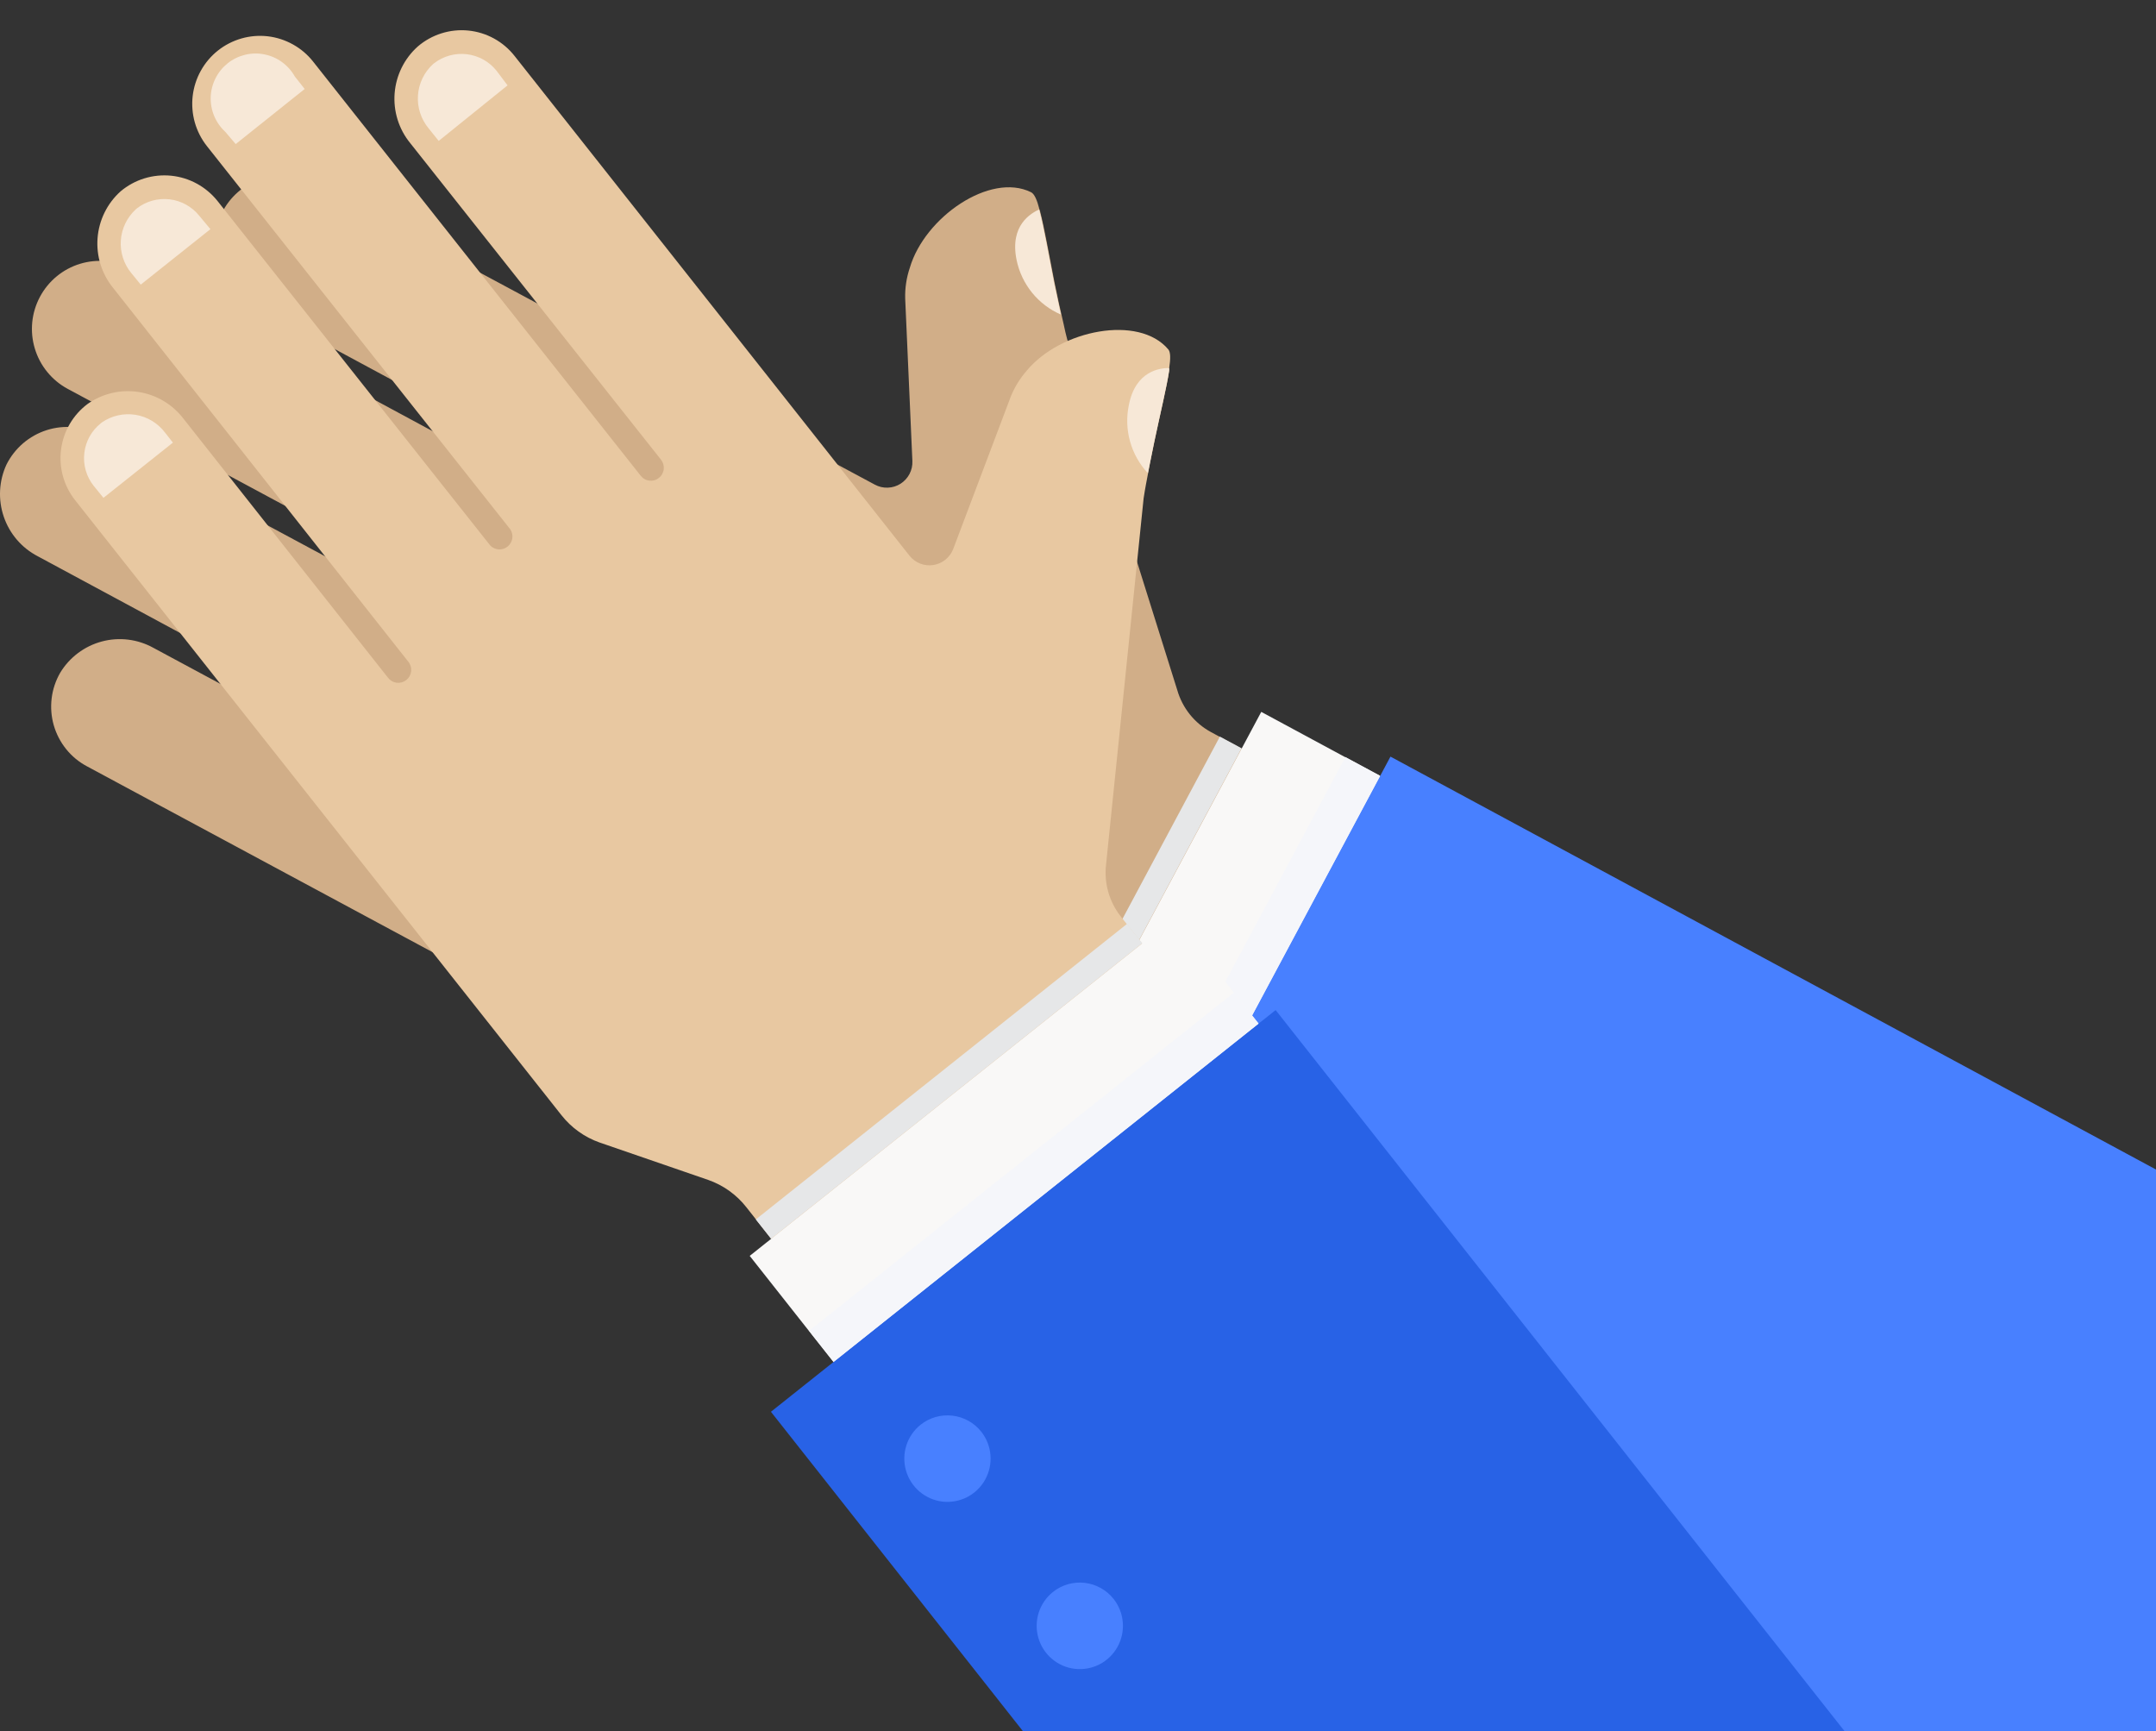 <svg width="71" height="57" viewBox="0 0 71 57" fill="none" xmlns="http://www.w3.org/2000/svg">
<rect x="0" y="0" width="71" height="57" fill="#333333" stroke="none"/>
<path d="M2.863 25.233L12.89 30.625L25.581 37.446C26.042 37.694 26.564 37.807 27.086 37.773L30.857 37.498C31.379 37.461 31.901 37.572 32.362 37.821L90.641 69.246L98.011 55.452L39.877 24.105C39.609 23.959 39.373 23.762 39.182 23.523C38.992 23.285 38.851 23.011 38.767 22.717L35.141 11.161C35.1 11.005 35.063 10.852 35.034 10.704C34.916 10.207 34.816 9.739 34.727 9.301C34.534 8.322 34.394 7.509 34.257 6.982C34.252 6.952 34.243 6.924 34.231 6.896C34.15 6.577 34.061 6.381 33.953 6.329C32.607 5.664 30.45 7.152 29.961 8.819C29.851 9.144 29.8 9.485 29.809 9.828L30.046 15.18C30.053 15.328 30.02 15.476 29.951 15.608C29.882 15.739 29.78 15.85 29.654 15.93C29.529 16.009 29.385 16.053 29.236 16.058C29.088 16.064 28.941 16.029 28.811 15.959L22.528 12.589L10.351 6.047C10.088 5.903 9.799 5.815 9.501 5.787C9.203 5.759 8.902 5.792 8.617 5.883C8.332 5.975 8.068 6.123 7.841 6.32C7.615 6.516 7.43 6.757 7.299 7.026C7.05 7.564 7.018 8.178 7.209 8.739C7.4 9.3 7.799 9.766 8.324 10.04L20.034 16.349C20.083 16.374 20.127 16.41 20.162 16.452C20.198 16.495 20.224 16.545 20.24 16.598C20.257 16.651 20.262 16.707 20.257 16.762C20.251 16.817 20.235 16.871 20.208 16.92C20.182 16.97 20.146 17.014 20.102 17.05C20.059 17.086 20.008 17.113 19.954 17.13C19.901 17.146 19.844 17.152 19.788 17.147C19.732 17.141 19.677 17.125 19.627 17.098L4.339 8.856C4.08 8.717 3.797 8.631 3.505 8.601C3.214 8.572 2.919 8.601 2.638 8.686C2.358 8.771 2.096 8.911 1.869 9.098C1.643 9.284 1.455 9.513 1.316 9.773C1.178 10.032 1.091 10.316 1.062 10.609C1.033 10.901 1.062 11.197 1.147 11.478C1.232 11.76 1.371 12.022 1.557 12.249C1.743 12.477 1.971 12.666 2.23 12.805L16.393 20.42C16.448 20.442 16.497 20.476 16.538 20.519C16.579 20.561 16.61 20.612 16.63 20.668C16.65 20.724 16.658 20.783 16.654 20.842C16.65 20.901 16.633 20.958 16.605 21.011C16.577 21.063 16.539 21.108 16.492 21.145C16.446 21.181 16.392 21.207 16.335 21.222C16.278 21.236 16.218 21.238 16.16 21.228C16.102 21.217 16.047 21.195 15.998 21.162L3.27 14.322C3.006 14.181 2.717 14.094 2.419 14.067C2.121 14.04 1.821 14.073 1.536 14.164C1.251 14.255 0.988 14.402 0.76 14.597C0.533 14.792 0.347 15.03 0.213 15.298C-0.036 15.837 -0.068 16.452 0.124 17.014C0.315 17.576 0.716 18.043 1.242 18.316L15.021 25.738C15.079 25.758 15.131 25.791 15.175 25.834C15.219 25.877 15.253 25.929 15.275 25.987C15.297 26.044 15.307 26.106 15.303 26.167C15.299 26.229 15.282 26.288 15.253 26.343C15.223 26.397 15.183 26.444 15.134 26.481C15.085 26.518 15.028 26.544 14.968 26.557C14.908 26.57 14.846 26.57 14.786 26.556C14.726 26.543 14.67 26.517 14.621 26.48L5.053 21.333C4.535 21.045 3.925 20.97 3.353 21.123C2.781 21.276 2.289 21.645 1.982 22.153C1.833 22.412 1.737 22.698 1.701 22.995C1.665 23.292 1.688 23.593 1.77 23.88C1.853 24.168 1.992 24.436 2.179 24.668C2.367 24.901 2.599 25.093 2.863 25.233Z" fill="#D1AE88"/>
<path d="M90.212 70.037L98.655 54.247L41.535 23.441L33.092 39.235L90.212 70.037Z" fill="#F9F8F7"/>
<path d="M88.968 72.368L98.992 53.608L45.79 24.914L35.767 43.67L88.968 72.368Z" fill="#4880FF"/>
<path d="M42.382 41.518C42.629 41.651 42.832 41.855 42.964 42.103C43.096 42.352 43.151 42.635 43.124 42.915C43.096 43.196 42.985 43.461 42.807 43.679C42.628 43.897 42.389 44.056 42.12 44.138C41.852 44.219 41.565 44.219 41.296 44.137C41.027 44.054 40.788 43.894 40.611 43.676C40.432 43.458 40.323 43.192 40.296 42.911C40.269 42.631 40.325 42.349 40.458 42.1C40.545 41.935 40.665 41.789 40.809 41.67C40.954 41.551 41.12 41.462 41.299 41.408C41.477 41.354 41.665 41.335 41.851 41.354C42.037 41.373 42.217 41.429 42.382 41.518Z" fill="#4E6975"/>
<path d="M48.561 44.839C48.809 44.972 49.011 45.176 49.144 45.425C49.276 45.673 49.331 45.956 49.303 46.236C49.275 46.517 49.165 46.783 48.987 47C48.808 47.218 48.569 47.377 48.3 47.459C48.031 47.54 47.744 47.54 47.475 47.458C47.207 47.376 46.968 47.215 46.79 46.997C46.612 46.779 46.503 46.513 46.475 46.233C46.448 45.952 46.505 45.67 46.637 45.422C46.725 45.257 46.845 45.111 46.989 44.992C47.134 44.873 47.3 44.785 47.479 44.73C47.658 44.676 47.845 44.658 48.031 44.677C48.217 44.695 48.397 44.75 48.561 44.839Z" fill="#4E6975"/>
<g style="mix-blend-mode:multiply">
<path d="M40.172 24.255L32.8 38.052L33.514 38.436L40.886 24.639L40.172 24.255Z" fill="#E6E7E8"/>
</g>
<g style="mix-blend-mode:multiply">
<path d="M44.305 24.928L35.864 40.724L37.009 41.339L45.449 25.544L44.305 24.928Z" fill="#F5F6FA"/>
</g>
<path d="M34.938 10.359L34.712 9.302C34.52 8.322 34.379 7.509 34.242 6.982C34.238 6.953 34.229 6.924 34.217 6.897C33.961 7.023 33.243 7.405 33.477 8.559C33.558 8.955 33.734 9.325 33.988 9.639C34.242 9.952 34.568 10.199 34.938 10.359Z" fill="#F7E8D7"/>
<path d="M2.474 16.471L9.545 25.411L18.491 36.723C18.816 37.135 19.251 37.447 19.746 37.621L23.323 38.853C23.818 39.026 24.254 39.338 24.578 39.751L65.647 91.784L77.857 82.054L36.899 30.165C36.523 29.682 36.353 29.07 36.425 28.462L37.661 16.408C37.687 16.249 37.709 16.096 37.739 15.944C37.831 15.443 37.924 14.972 38.016 14.538C38.223 13.558 38.419 12.757 38.501 12.218C38.504 12.19 38.504 12.161 38.501 12.133C38.553 11.806 38.549 11.588 38.471 11.502C37.498 10.352 34.93 10.864 33.82 12.196C33.598 12.448 33.419 12.735 33.291 13.046L31.393 18.071C31.341 18.21 31.252 18.333 31.137 18.427C31.022 18.521 30.884 18.582 30.737 18.605C30.591 18.628 30.441 18.612 30.302 18.558C30.164 18.504 30.043 18.414 29.95 18.297L25.521 12.69L16.948 1.846C16.764 1.61 16.533 1.414 16.27 1.269C16.008 1.125 15.719 1.035 15.421 1.006C15.123 0.976 14.822 1.008 14.537 1.098C14.251 1.188 13.986 1.335 13.759 1.53C13.316 1.926 13.043 2.477 12.996 3.07C12.949 3.663 13.132 4.251 13.508 4.711L21.77 15.139C21.804 15.183 21.829 15.234 21.845 15.288C21.86 15.342 21.864 15.398 21.857 15.454C21.851 15.509 21.833 15.563 21.805 15.612C21.778 15.661 21.741 15.704 21.697 15.738C21.653 15.773 21.603 15.799 21.549 15.814C21.495 15.829 21.439 15.833 21.384 15.826C21.328 15.82 21.274 15.802 21.226 15.774C21.177 15.747 21.134 15.71 21.1 15.666L10.311 2.028C10.129 1.797 9.903 1.605 9.647 1.463C9.39 1.32 9.109 1.229 8.818 1.195C8.526 1.162 8.231 1.186 7.95 1.267C7.668 1.348 7.405 1.483 7.175 1.666C6.945 1.849 6.754 2.075 6.612 2.332C6.469 2.589 6.379 2.872 6.345 3.164C6.312 3.456 6.336 3.751 6.416 4.034C6.497 4.317 6.632 4.581 6.814 4.811L16.804 17.429C16.863 17.518 16.887 17.625 16.87 17.731C16.854 17.836 16.798 17.932 16.715 17.998C16.632 18.065 16.527 18.098 16.421 18.091C16.315 18.083 16.215 18.037 16.142 17.959L7.166 6.622C6.979 6.388 6.748 6.193 6.486 6.049C6.223 5.905 5.935 5.816 5.637 5.786C5.34 5.756 5.039 5.786 4.753 5.874C4.467 5.962 4.202 6.107 3.973 6.299C3.531 6.695 3.259 7.247 3.213 7.84C3.167 8.432 3.35 9.019 3.725 9.48L13.441 21.782C13.478 21.826 13.505 21.876 13.522 21.931C13.539 21.985 13.545 22.043 13.54 22.1C13.534 22.157 13.517 22.212 13.49 22.262C13.463 22.312 13.425 22.356 13.381 22.392C13.336 22.427 13.285 22.453 13.23 22.469C13.175 22.484 13.118 22.488 13.061 22.481C13.005 22.473 12.95 22.455 12.901 22.426C12.852 22.397 12.809 22.358 12.775 22.313L6.034 13.777C5.671 13.307 5.142 12.995 4.557 12.906C3.971 12.817 3.374 12.958 2.889 13.298C2.65 13.476 2.449 13.701 2.298 13.958C2.147 14.216 2.05 14.501 2.011 14.797C1.972 15.093 1.993 15.393 2.073 15.681C2.153 15.969 2.289 16.238 2.474 16.471Z" fill="#E8C8A1"/>
<path d="M7.418 4.34C7.26 4.195 7.136 4.017 7.053 3.819C6.97 3.621 6.932 3.407 6.939 3.193C6.947 2.978 7.001 2.768 7.098 2.577C7.194 2.385 7.331 2.217 7.499 2.083C7.666 1.95 7.861 1.855 8.069 1.804C8.277 1.753 8.493 1.748 8.703 1.79C8.913 1.831 9.112 1.917 9.285 2.043C9.459 2.169 9.603 2.331 9.708 2.518L10.034 2.93L7.762 4.744L7.418 4.34Z" fill="#F7E8D7"/>
<path d="M14.114 4.225C13.863 3.922 13.737 3.533 13.764 3.14C13.791 2.747 13.968 2.379 14.258 2.113L14.295 2.083C14.601 1.847 14.985 1.74 15.368 1.785C15.751 1.829 16.101 2.021 16.345 2.321L16.715 2.811L14.447 4.64L14.114 4.225Z" fill="#F7E8D7"/>
<path d="M4.328 8.997C4.077 8.695 3.952 8.308 3.979 7.916C4.006 7.524 4.183 7.158 4.472 6.893L4.506 6.863C4.811 6.626 5.197 6.519 5.581 6.563C5.964 6.607 6.315 6.8 6.559 7.101L6.929 7.546L4.635 9.372L4.328 8.997Z" fill="#F7E8D7"/>
<path d="M3.081 15.993C2.962 15.842 2.874 15.669 2.822 15.484C2.77 15.299 2.754 15.106 2.777 14.915C2.799 14.724 2.859 14.539 2.952 14.371C3.046 14.203 3.171 14.056 3.322 13.937L3.359 13.907C3.682 13.685 4.078 13.597 4.464 13.659C4.851 13.722 5.198 13.932 5.435 14.245L5.694 14.575L3.407 16.393L3.081 15.993Z" fill="#F7E8D7"/>
<path d="M64.94 92.356L78.934 81.219L38.682 30.214L24.689 41.354L64.94 92.356Z" fill="#F9F8F7"/>
<path d="M62.876 94L79.496 80.77L42.008 33.26L25.388 46.487L62.876 94Z" fill="#2862E6"/>
<path d="M32.315 47.144C32.489 47.365 32.594 47.632 32.617 47.913C32.64 48.194 32.579 48.475 32.443 48.721C32.306 48.968 32.1 49.168 31.85 49.297C31.6 49.425 31.318 49.477 31.039 49.445C30.76 49.413 30.497 49.298 30.282 49.116C30.068 48.934 29.913 48.692 29.835 48.421C29.758 48.15 29.762 47.862 29.848 47.594C29.934 47.326 30.097 47.089 30.317 46.914C30.612 46.679 30.988 46.572 31.363 46.615C31.738 46.658 32.08 46.848 32.315 47.144Z" fill="#4880FF"/>
<path d="M36.673 52.651C36.847 52.872 36.953 53.139 36.975 53.42C36.998 53.701 36.938 53.982 36.801 54.229C36.665 54.475 36.459 54.675 36.209 54.804C35.959 54.932 35.676 54.984 35.397 54.952C35.118 54.92 34.855 54.805 34.641 54.623C34.426 54.441 34.271 54.199 34.194 53.928C34.116 53.657 34.121 53.37 34.206 53.101C34.292 52.833 34.455 52.596 34.675 52.421C34.821 52.304 34.989 52.218 35.168 52.166C35.348 52.115 35.536 52.099 35.721 52.12C35.907 52.142 36.087 52.2 36.25 52.291C36.413 52.382 36.557 52.504 36.673 52.651Z" fill="#4880FF"/>
<g style="mix-blend-mode:multiply">
<path d="M37.113 30.423L24.889 40.154L25.392 40.791L37.616 31.059L37.113 30.423Z" fill="#E6E7E8"/>
</g>
<g style="mix-blend-mode:multiply">
<path d="M40.64 32.681L26.645 43.822L27.453 44.843L41.447 33.701L40.64 32.681Z" fill="#F5F6FA"/>
</g>
<path d="M37.801 15.581L38.016 14.523C38.223 13.543 38.419 12.742 38.501 12.204C38.504 12.175 38.504 12.146 38.501 12.118C38.216 12.118 37.391 12.196 37.172 13.35C37.092 13.745 37.106 14.154 37.216 14.542C37.325 14.93 37.526 15.287 37.801 15.581Z" fill="#F7E8D7"/>
</svg>

